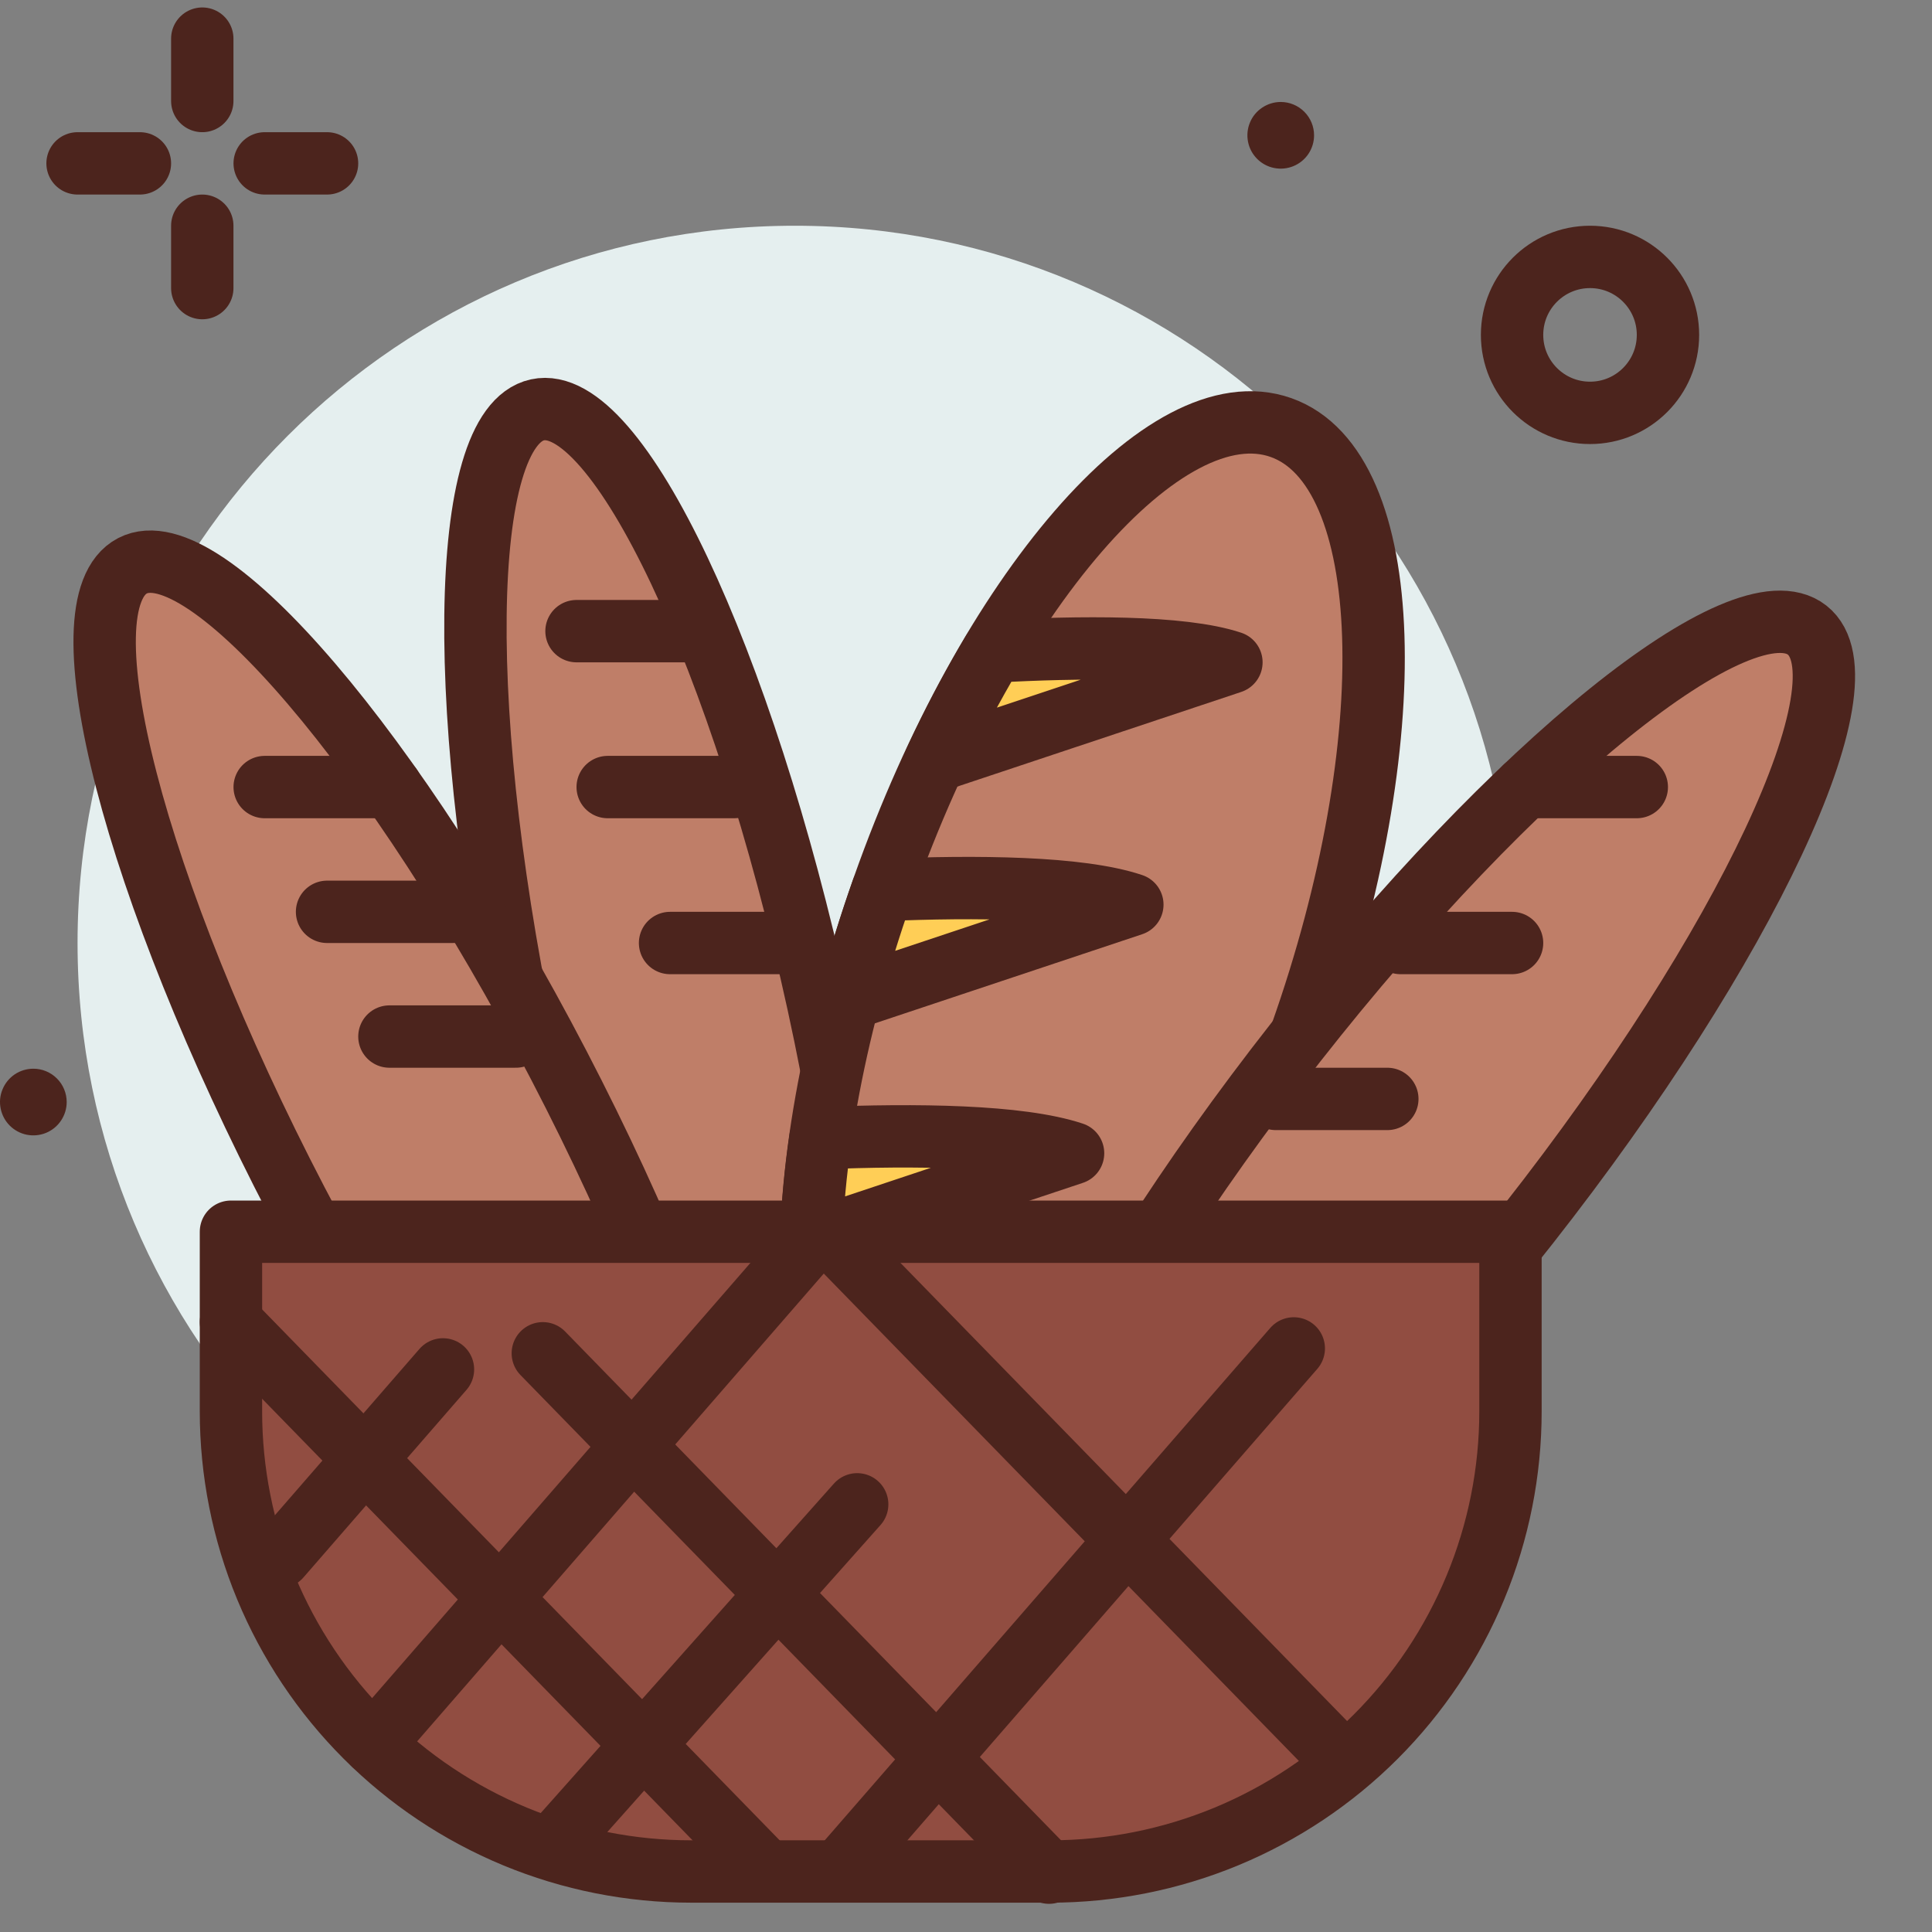 <svg width="50" height="50" viewBox="0 0 50 50" fill="none" xmlns="http://www.w3.org/2000/svg">
<rect x="0" y="0" width="50" height="50" fill="#808080" stroke="none"/>
<path d="M20.57 42.967C30.821 42.967 39.132 34.656 39.132 24.405C39.132 14.153 30.821 5.842 20.57 5.842C10.318 5.842 2.007 14.153 2.007 24.405C2.007 34.656 10.318 42.967 20.57 42.967Z" fill="#E5EFEF"/>
<path d="M21.172 25.967C23.124 34.901 23.034 42.508 20.973 42.958C18.912 43.409 15.658 36.532 13.71 27.598C11.761 18.665 11.848 11.058 13.909 10.607C15.97 10.157 19.22 17.034 21.172 25.967Z" fill="#BF7E68" stroke="#4C241D" stroke-width="1.614" stroke-linecap="round" stroke-linejoin="round"/>
<path d="M33.667 26.785C30.968 34.412 26.362 39.739 23.378 38.679C20.394 37.62 20.166 30.585 22.862 22.96C25.559 15.335 30.168 10.009 33.152 11.065C36.135 12.12 36.366 19.159 33.667 26.785Z" fill="#BF7E68" stroke="#4C241D" stroke-width="1.614" stroke-linecap="round" stroke-linejoin="round"/>
<path d="M5.235 1V2.614" stroke="#4C241D" stroke-width="1.614" stroke-linecap="round" stroke-linejoin="round"/>
<path d="M5.235 5.842V7.456" stroke="#4C241D" stroke-width="1.614" stroke-linecap="round" stroke-linejoin="round"/>
<path d="M2.007 4.228H3.621" stroke="#4C241D" stroke-width="1.614" stroke-linecap="round" stroke-linejoin="round"/>
<path d="M6.85 4.228H8.464" stroke="#4C241D" stroke-width="1.614" stroke-linecap="round" stroke-linejoin="round"/>
<path d="M41.15 10.685C42.264 10.685 43.167 9.781 43.167 8.667C43.167 7.553 42.264 6.649 41.15 6.649C40.035 6.649 39.132 7.553 39.132 8.667C39.132 9.781 40.035 10.685 41.15 10.685Z" stroke="#4C241D" stroke-width="1.614" stroke-linecap="round" stroke-linejoin="round"/>
<path d="M1.726 28.521C1.726 28.691 1.675 28.858 1.58 29C1.485 29.142 1.351 29.253 1.193 29.318C1.035 29.383 0.862 29.4 0.694 29.367C0.527 29.334 0.373 29.251 0.253 29.131C0.132 29.01 0.05 28.856 0.017 28.689C-0.017 28.522 0 28.348 0.066 28.191C0.131 28.033 0.242 27.898 0.383 27.803C0.525 27.709 0.692 27.658 0.863 27.658C1.092 27.658 1.311 27.749 1.473 27.911C1.635 28.072 1.726 28.292 1.726 28.521Z" fill="#4C241D"/>
<path d="M34.008 3.502C34.008 3.673 33.957 3.839 33.863 3.981C33.768 4.123 33.633 4.234 33.475 4.299C33.318 4.364 33.144 4.381 32.977 4.348C32.809 4.315 32.656 4.233 32.535 4.112C32.414 3.991 32.332 3.838 32.299 3.67C32.266 3.503 32.283 3.329 32.348 3.172C32.413 3.014 32.524 2.879 32.666 2.785C32.808 2.69 32.975 2.639 33.145 2.639C33.374 2.639 33.593 2.73 33.755 2.892C33.917 3.054 34.008 3.273 34.008 3.502Z" fill="#4C241D"/>
<path d="M31.869 17.141C30.577 16.71 27.908 16.738 25.697 16.861C25.151 17.781 24.651 18.727 24.201 19.697L31.869 17.141Z" fill="#FFCE56" stroke="#4C241D" stroke-width="1.614" stroke-linecap="round" stroke-linejoin="round"/>
<path d="M22.838 23.033C22.502 23.988 22.213 24.933 21.968 25.858L29.305 23.412C27.933 22.952 25.271 22.931 22.838 23.033Z" fill="#FFCE56" stroke="#4C241D" stroke-width="1.614" stroke-linecap="round" stroke-linejoin="round"/>
<path d="M20.992 32.106L27.771 29.846C26.383 29.384 23.699 29.356 21.234 29.456C21.105 30.334 21.024 31.219 20.992 32.106Z" fill="#FFCE56" stroke="#4C241D" stroke-width="1.614" stroke-linecap="round" stroke-linejoin="round"/>
<path d="M14.461 27.566C18.682 35.677 20.587 43.042 18.715 44.016C16.843 44.99 11.903 39.205 7.682 31.094C3.461 22.983 1.556 15.617 3.428 14.643C5.299 13.669 10.239 19.454 14.461 27.566Z" fill="#BF7E68" stroke="#4C241D" stroke-width="1.614" stroke-linecap="round" stroke-linejoin="round"/>
<path d="M39.548 31.689C45.195 24.496 48.427 17.609 46.767 16.306C45.107 15.003 39.184 19.778 33.538 26.97C27.891 34.163 24.659 41.049 26.319 42.352C27.979 43.655 33.902 38.881 39.548 31.689Z" fill="#BF7E68" stroke="#4C241D" stroke-width="1.614" stroke-linecap="round" stroke-linejoin="round"/>
<path d="M5.977 31.877H39.091V36.524C39.091 38.088 38.783 39.637 38.184 41.082C37.586 42.527 36.709 43.84 35.603 44.946C34.497 46.052 33.184 46.929 31.739 47.528C30.294 48.126 28.745 48.434 27.181 48.434H17.887C16.323 48.434 14.774 48.126 13.329 47.528C11.884 46.929 10.571 46.052 9.465 44.946C8.359 43.84 7.482 42.527 6.883 41.082C6.285 39.637 5.977 38.088 5.977 36.524V31.877Z" fill="#914D41" stroke="#4C241D" stroke-width="1.614" stroke-linecap="round" stroke-linejoin="round"/>
<path d="M6.85 20.369H10.121Z" fill="#BF7E68"/>
<path d="M6.85 20.369H10.121" stroke="#4C241D" stroke-width="1.614" stroke-linecap="round" stroke-linejoin="round"/>
<path d="M14.92 16.334H18.192Z" fill="#BF7E68"/>
<path d="M14.92 16.334H18.192" stroke="#4C241D" stroke-width="1.614" stroke-linecap="round" stroke-linejoin="round"/>
<path d="M15.727 20.369H18.999Z" fill="#BF7E68"/>
<path d="M15.727 20.369H18.999" stroke="#4C241D" stroke-width="1.614" stroke-linecap="round" stroke-linejoin="round"/>
<path d="M17.341 24.405H20.613Z" fill="#BF7E68"/>
<path d="M17.341 24.405H20.613" stroke="#4C241D" stroke-width="1.614" stroke-linecap="round" stroke-linejoin="round"/>
<path d="M8.464 23.598H11.736Z" fill="#BF7E68"/>
<path d="M8.464 23.598H11.736" stroke="#4C241D" stroke-width="1.614" stroke-linecap="round" stroke-linejoin="round"/>
<path d="M10.078 26.826H13.35Z" fill="#BF7E68"/>
<path d="M10.078 26.826H13.35" stroke="#4C241D" stroke-width="1.614" stroke-linecap="round" stroke-linejoin="round"/>
<path d="M39.474 20.369H42.36Z" fill="#BF7E68"/>
<path d="M39.474 20.369H42.36" stroke="#4C241D" stroke-width="1.614" stroke-linecap="round" stroke-linejoin="round"/>
<path d="M36.246 24.405H39.132Z" fill="#BF7E68"/>
<path d="M36.246 24.405H39.132" stroke="#4C241D" stroke-width="1.614" stroke-linecap="round" stroke-linejoin="round"/>
<path d="M33.018 28.44H35.904Z" fill="#BF7E68"/>
<path d="M33.018 28.44H35.904" stroke="#4C241D" stroke-width="1.614" stroke-linecap="round" stroke-linejoin="round"/>
<path d="M9.666 45.136L20.992 32.106Z" fill="#BF7E68"/>
<path d="M9.666 45.136L20.992 32.106" stroke="#4C241D" stroke-width="1.614" stroke-linecap="round" stroke-linejoin="round"/>
<path d="M14.508 47.558L22.184 38.932Z" fill="#BF7E68"/>
<path d="M14.508 47.558L22.184 38.932" stroke="#4C241D" stroke-width="1.614" stroke-linecap="round" stroke-linejoin="round"/>
<path d="M21.772 48.365L33.483 34.897Z" fill="#BF7E68"/>
<path d="M21.772 48.365L33.483 34.897" stroke="#4C241D" stroke-width="1.614" stroke-linecap="round" stroke-linejoin="round"/>
<path d="M7.245 40.294L11.464 35.44Z" fill="#BF7E68"/>
<path d="M7.245 40.294L11.464 35.44" stroke="#4C241D" stroke-width="1.614" stroke-linecap="round" stroke-linejoin="round"/>
<path d="M5.977 34.216L19.837 48.434Z" fill="#BF7E68"/>
<path d="M5.977 34.216L19.837 48.434" stroke="#4C241D" stroke-width="1.614" stroke-linecap="round" stroke-linejoin="round"/>
<path d="M14.048 35.023L27.149 48.464Z" fill="#BF7E68"/>
<path d="M14.048 35.023L27.149 48.464" stroke="#4C241D" stroke-width="1.614" stroke-linecap="round" stroke-linejoin="round"/>
<path d="M21.311 31.795L34.413 45.236Z" fill="#BF7E68"/>
<path d="M21.311 31.795L34.413 45.236" stroke="#4C241D" stroke-width="1.614" stroke-linecap="round" stroke-linejoin="round"/>
</svg>
